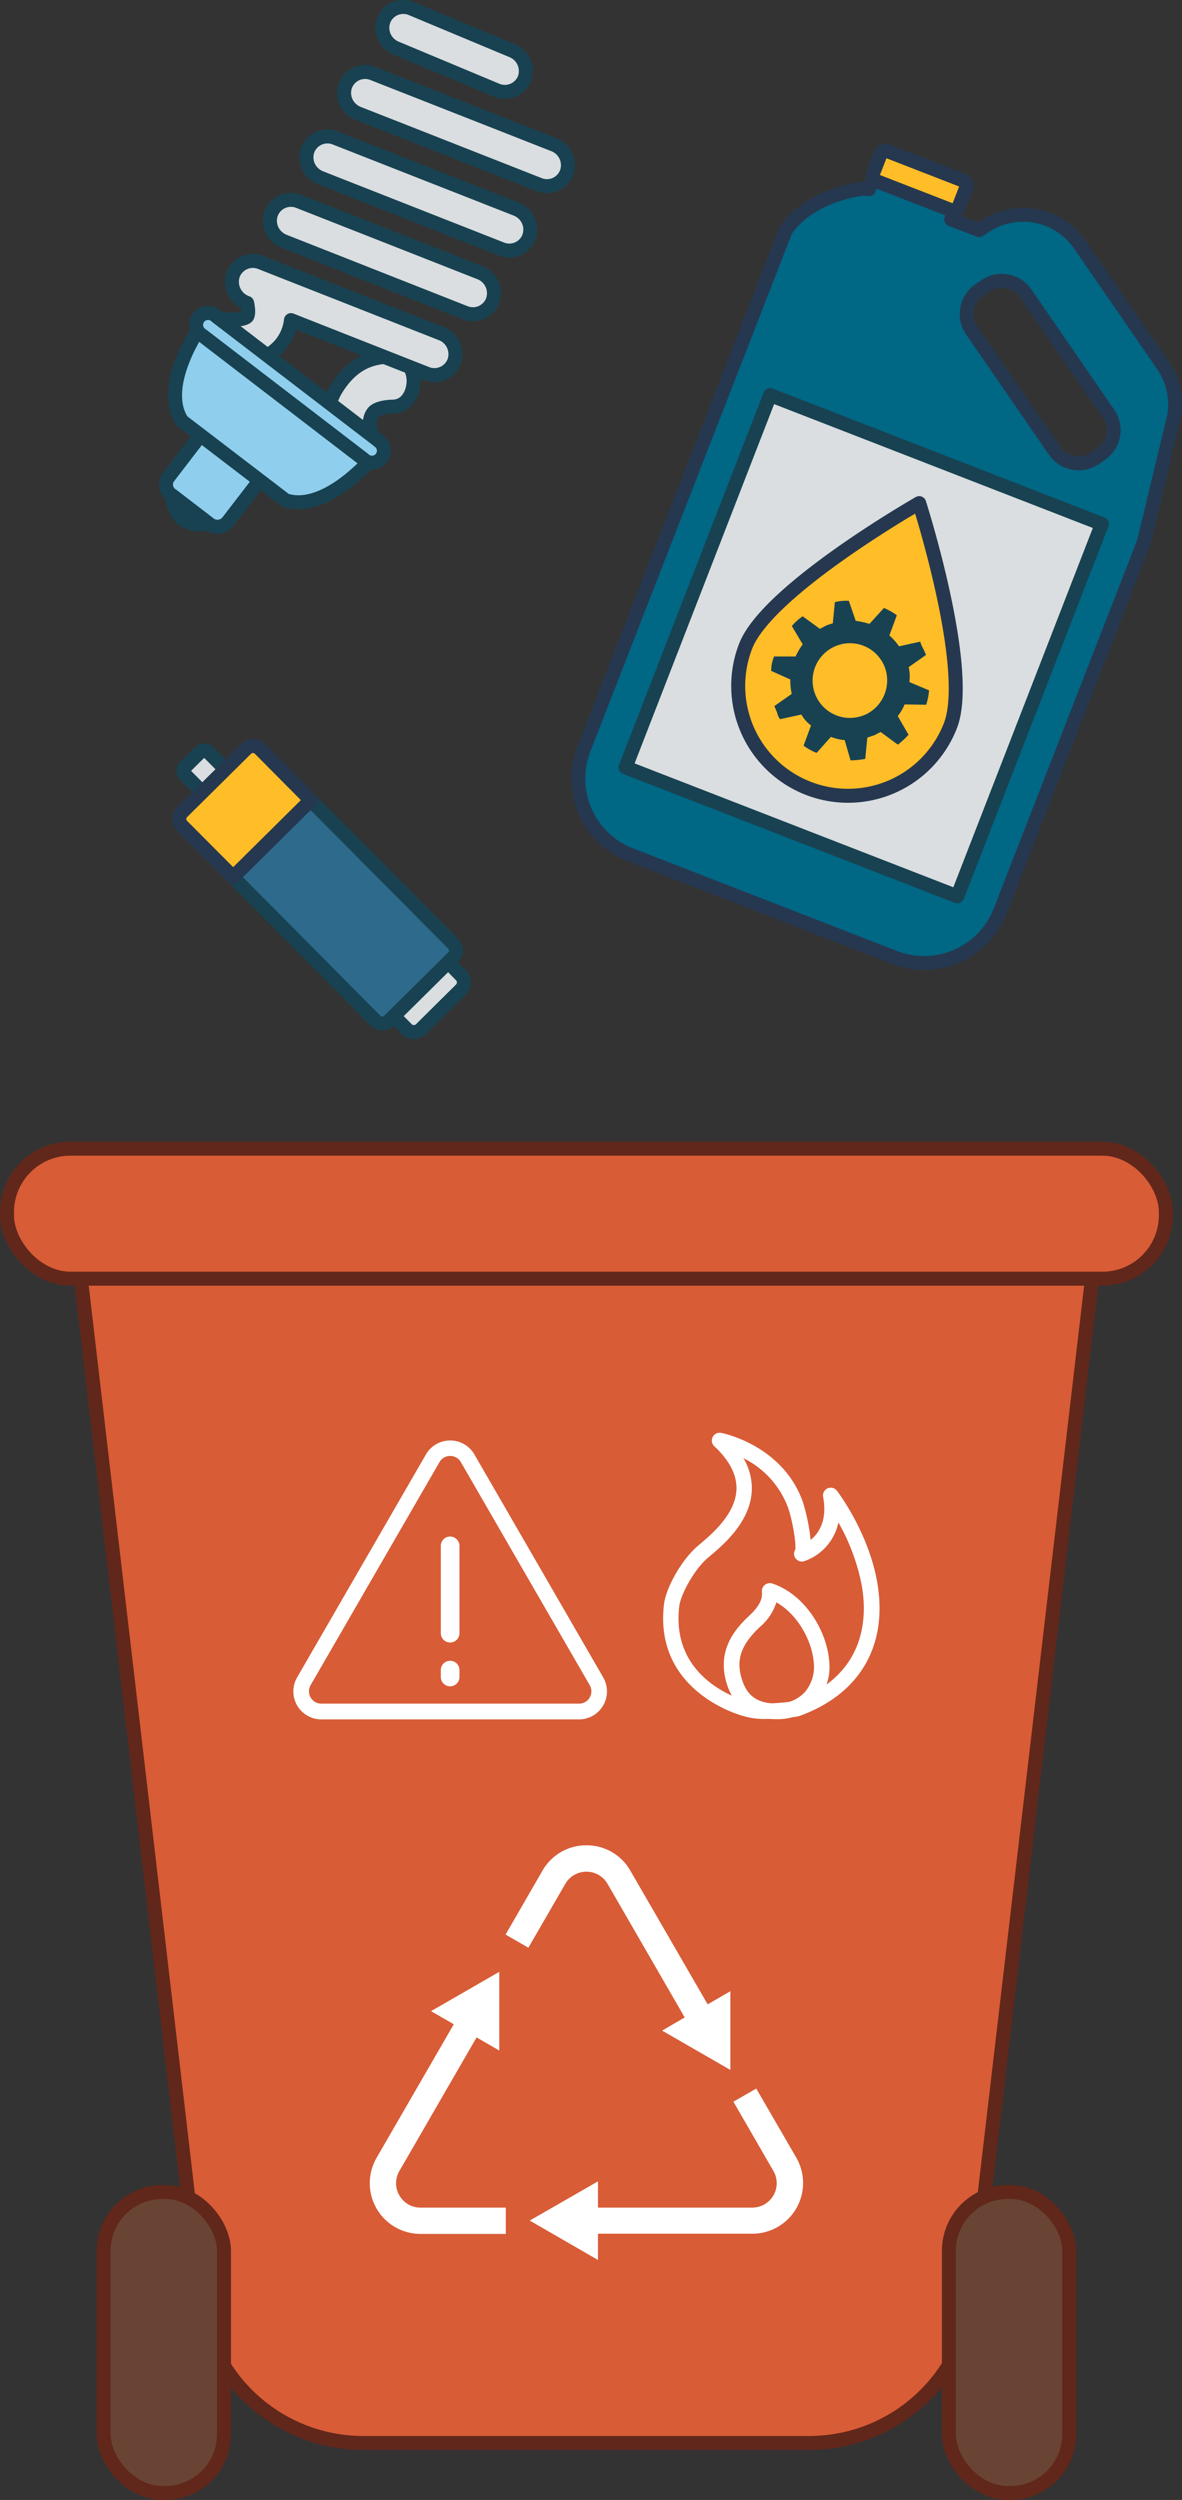<svg xmlns="http://www.w3.org/2000/svg" viewBox="0 0 253.5 535.89"><rect x="0" y="0" width="253.5" height="535.89" fill="#333333" stroke="none"/><defs><style>.cls-1{fill:#d85c36;stroke-miterlimit:10;}.cls-1,.cls-2{stroke:#61271b;}.cls-1,.cls-2,.cls-3,.cls-4,.cls-5,.cls-6,.cls-8{stroke-width:3px;}.cls-2{fill:#694434;}.cls-2,.cls-3,.cls-4,.cls-5,.cls-6,.cls-8{stroke-linecap:round;stroke-linejoin:round;}.cls-3{fill:#dadee0;}.cls-3,.cls-4,.cls-8{stroke:#184251;}.cls-4{fill:#2d6a8c;}.cls-5{fill:#ffbd27;}.cls-5,.cls-6{stroke:#26384f;}.cls-6{fill:#006785;}.cls-7{fill:#184251;}.cls-8{fill:#8fceed;}.cls-9{fill:#fff;}</style></defs><g id="Layer_2" data-name="Layer 2"><path class="cls-1" d="M124.92,268H16.63L42.89,492.5a35.28,35.28,0,0,0,35,31.18h95.68a35.28,35.28,0,0,0,35-31.18L234.91,268Z"/><rect class="cls-1" x="1.5" y="246.23" width="248.54" height="27.87" rx="13.61"/><rect class="cls-2" x="22.23" y="469.88" width="25.8" height="64.51" rx="12.6"/><rect class="cls-2" x="203.51" y="469.88" width="25.8" height="64.51" rx="12.6"/><path class="cls-3" d="M44.65,161.2a1.22,1.22,0,0,0-1.72,0l-3.21,3.18a1.22,1.22,0,0,0,0,1.72l4.21,4.25a1.23,1.23,0,0,0,1.73,0l3.21-3.18a1.22,1.22,0,0,0,0-1.72Z"/><path class="cls-3" d="M96,206.14a2.16,2.16,0,0,0-3.06,0l-8.59,8.5a2.15,2.15,0,0,0,0,3.05l2.88,2.91a2.16,2.16,0,0,0,3.06,0l8.59-8.51a2.15,2.15,0,0,0,0-3Z"/><path class="cls-4" d="M55.7,160.55a2.08,2.08,0,0,0-2.94,0L39.07,174.09a2.07,2.07,0,0,0,0,2.94l41.42,41.74a2.09,2.09,0,0,0,3,0l13.69-13.55a2.07,2.07,0,0,0,0-2.94Z"/><path class="cls-5" d="M52.76,160.54,39.07,174.09a2.07,2.07,0,0,0,0,2.94L50,188l16.65-16.48-10.93-11A2.08,2.08,0,0,0,52.76,160.54Z"/><path class="cls-6" d="M249.4,78.26,231.6,52.45A14.8,14.8,0,0,0,211,48.65l-1,.68-6-2.31.14-.34A2.06,2.06,0,0,0,203.06,44l-13.74-5.34a2.06,2.06,0,0,0-2.67,1.17l-.14.35-.09,0,.07.1-.1.27a6.21,6.21,0,0,0-1.8-.05c-12.39,2-16.16,9.06-16.16,9.06l-43.22,111a17.53,17.53,0,0,0,10,22.69l56.62,22a17.56,17.56,0,0,0,22.71-10l30.77-79,6.23-25.87.12-.51.08-.32h0A14.75,14.75,0,0,0,249.4,78.26ZM236.14,97.33l-1.31.9a6.2,6.2,0,0,1-8.62-1.59l-17.8-25.82A6.19,6.19,0,0,1,210,62.21l1.31-.9a6.18,6.18,0,0,1,4.65-1,6.17,6.17,0,0,1,4,2.58l17.79,25.82A6.19,6.19,0,0,1,236.14,97.33Z"/><path class="cls-5" d="M194.87,28.88h4.66a1.1,1.1,0,0,1,1.1,1.1V47.51a1.09,1.09,0,0,1-1.09,1.09h-4.66a1.1,1.1,0,0,1-1.1-1.1V30a1.09,1.09,0,0,1,1.09-1.09Z" transform="translate(89.69 208.54) rotate(-68.77)"/><rect class="cls-3" x="142.43" y="100.24" width="85.62" height="76.33" transform="translate(-10.85 260.96) rotate(-68.77)"/><path class="cls-5" d="M159.92,138.5a23.55,23.55,0,0,0,43.91,17.06c4.72-12.11-6.69-47.71-6.69-47.71S164.64,126.39,159.92,138.5Z"/><path class="cls-7" d="M194.89,143l3.71-2.6c-.18-.47-.4-.95-.66-1.48a5.54,5.54,0,0,1-.58-1.38l-4.54,1a14.17,14.17,0,0,0-2.08-2.33l1.6-4.32a13.1,13.1,0,0,0-2.77-1.56l-3.1,3.41a17.58,17.58,0,0,0-2.95-.66l-1.47-4.29a10,10,0,0,0-3,.28l-.44,4.56a8.84,8.84,0,0,0-1.4.46c-.54.26-1,.53-1.37.71l-3.69-2.69a11.26,11.26,0,0,0-2.33,2.09l2.34,3.92a13.5,13.5,0,0,0-1.52,2.6l-4.62,0a7.72,7.72,0,0,0-.62,3.09l4.09,1.84a14.2,14.2,0,0,0,.31,3.09l-3.72,2.61c.18.44.4.95.59,1.43a3.46,3.46,0,0,0,.62,1.39l4.58-1a7.4,7.4,0,0,0,2.07,2.34l-1.6,4.33a12.49,12.49,0,0,0,2.79,1.55l3.08-3.44a10.11,10.11,0,0,0,2.95.7l1.25,4.34a17.67,17.67,0,0,0,3.16-.32l.44-4.56,1.49-.5c.44-.22,1-.52,1.38-.69l3.68,2.7a16.88,16.88,0,0,0,2.29-2.12l-2.31-4A9.72,9.72,0,0,0,194,151l4.63.07a12.65,12.65,0,0,0,.62-3.09l-4.22-1.77A9.47,9.47,0,0,0,194.89,143Zm-9.42,10.23a8,8,0,1,1-6.38-14.68,8,8,0,0,1,10.53,4.13A8.1,8.1,0,0,1,185.47,153.25Z"/><path class="cls-8" d="M36.15,102.24a2.68,2.68,0,0,0,.49,3.75l8.27,6.34a2.87,2.87,0,0,0,4-.53l7.85-10.21L44.11,91.87Z"/><path class="cls-8" d="M43.22,69.61c-.36.51-8.86,12.75-4.38,20.33l.18.31,22.23,17,.35.1c8.49,2.35,18.12-9,18.53-9.5l1.16-1.39-37-28.37Z"/><path class="cls-3" d="M102.85,58.42,64.16,43.2a4.53,4.53,0,0,0-6,2.55,4.67,4.67,0,0,0,1.6,5.31,4.81,4.81,0,0,0,1.17.67L99.66,67a4.53,4.53,0,0,0,6-2.55A4.72,4.72,0,0,0,102.85,58.42Z"/><path class="cls-3" d="M84.29,76.4c-3.78.09-8.28.75-12.18,7a11.71,11.71,0,0,0-1.67,4.79l-1-.79a4.21,4.21,0,0,1,0,.5c3.59,2.89,7.22,5.72,11,8.4a1.34,1.34,0,0,0-.07-.18c.29-1,.72,0,.29-1-.36-.86-2.41-4.22-.65-6.63.55-.76,2.07-1.27,4.27-1.32,2.56-.06,4.07-2.2,4.38-4.71C89.06,79.1,86.85,76.34,84.29,76.4Z"/><path class="cls-3" d="M94.66,71.52,56,56.3A4.52,4.52,0,0,0,50,58.85a4.77,4.77,0,0,0,2.77,6l.23.09c.39,1.77.19,2.67,0,2.91-.6.69-3.16.84-4.87.51a9.47,9.47,0,0,0-2.84.18c3.61,2.66,7.13,5.44,10.61,8.27A10,10,0,0,0,60,74.05a9.75,9.75,0,0,0,2.4-5.43l29,11.43a4.53,4.53,0,0,0,6-2.55A4.71,4.71,0,0,0,94.66,71.52Z"/><path class="cls-3" d="M110.72,44.82,72,29.61a4.53,4.53,0,0,0-6,2.54,4.68,4.68,0,0,0,1.6,5.32,4.78,4.78,0,0,0,1.17.66l38.69,15.22a4.52,4.52,0,0,0,6-2.55A4.72,4.72,0,0,0,110.72,44.82Z"/><path class="cls-3" d="M118.76,31,80.07,15.79a4.53,4.53,0,0,0-6,2.55,4.68,4.68,0,0,0,1.6,5.32,4.78,4.78,0,0,0,1.17.66l38.69,15.22a4.52,4.52,0,0,0,6-2.55A4.72,4.72,0,0,0,118.76,31Z"/><path class="cls-3" d="M109.85,10.87l-21.54-9a4.53,4.53,0,0,0-6,2.42A4.67,4.67,0,0,0,83.86,9.7a4.41,4.41,0,0,0,1.08.62l21.53,9a4.54,4.54,0,0,0,6-2.42A4.72,4.72,0,0,0,109.85,10.87Z"/><path class="cls-8" d="M39.25,111.32a6.06,6.06,0,0,0,5.37.8l-7.54-5.78A6.06,6.06,0,0,0,39.25,111.32Z"/><path class="cls-8" d="M81.09,94.4,46.45,67.86a2.56,2.56,0,1,0-3.12,4L78,98.45a2.55,2.55,0,1,0,3.11-4Z"/><path class="cls-9" d="M135.19,401a10.75,10.75,0,0,0-9.42-5.44h0a10.77,10.77,0,0,0-9.43,5.44l-7.91,13.69,4.89,2.82,7.92-13.69a5.24,5.24,0,0,1,9.06,0l16.55,28.64L142,435.28l14.64,8.43V426.84l-4.87,2.81Z"/><path class="cls-9" d="M162.19,447.7l-4.9,2.82,8.59,14.86a5.23,5.23,0,0,1-4.53,7.84H128.24V467.6L113.61,476l14.63,8.44v-5.62h33.11a10.87,10.87,0,0,0,9.43-16.3Z"/><path class="cls-9" d="M85.65,470.61a5.2,5.2,0,0,1,0-5.23l16.56-28.64,4.87,2.81V422.68l-14.64,8.43,4.88,2.81L80.76,462.56a10.87,10.87,0,0,0,9.42,16.3h18.3v-5.64H90.18A5.19,5.19,0,0,1,85.65,470.61Z"/><path class="cls-9" d="M101.72,311.74a6,6,0,0,0-10.35,0L63.72,359.57h0a6,6,0,0,0,5.17,9h55.3a6,6,0,0,0,5.18-9ZM65.16,360.4h0Zm61.32,3.47a2.61,2.61,0,0,1-2.29,1.32H68.89a2.64,2.64,0,0,1-2.28-3.95h0l27.65-47.83a2.64,2.64,0,0,1,4.57,0l27.65,47.83A2.63,2.63,0,0,1,126.48,363.87Z"/><path class="cls-9" d="M96.54,329.37a2,2,0,0,0-2,2v18.72a2,2,0,0,0,4,0V331.37A2,2,0,0,0,96.54,329.37Z"/><path class="cls-9" d="M96.54,356a2,2,0,0,0-2,2v1.48a2,2,0,0,0,4,0V358A2,2,0,0,0,96.54,356Z"/><path class="cls-9" d="M179.54,319.61a1.67,1.67,0,0,0-3,1.31c.93,5-.94,7.77-2.68,9.18A42.83,42.83,0,0,0,172.2,322c-4.26-12.11-17-14.75-17.53-14.85a1.68,1.68,0,0,0-1.81.87,1.66,1.66,0,0,0,.34,2c3.23,3,4.83,6.13,4.75,9.17-.14,5.32-5.29,9.65-7.76,11.74l-.52.44c-3.68,3.15-6.87,9.19-7.26,12.47-2.18,18.09,15.1,23.46,16.68,23.91a15.85,15.85,0,0,0,5.33.72,47.57,47.57,0,0,0,6.7-.54l.3-.08c13-4.67,19.06-15.11,16.72-28.64C186.29,328.55,179.81,320,179.54,319.61Zm-8.73,12.26Zm0,34.41h0Zm-.41-1.62c-2.17.33-7.8.91-10.21,0a1.17,1.17,0,0,0-.2-.06c-.66-.18-16.23-4.39-14.31-20.32.28-2.29,3-7.64,6.12-10.34l.51-.42c2.84-2.4,8.75-7.39,8.93-14.2a12.65,12.65,0,0,0-1.79-6.74,19.37,19.37,0,0,1,9.56,10.59c1,2.87,1.78,7.82,1.55,9a1.67,1.67,0,0,0,1.9,2.49,11.2,11.2,0,0,0,7.35-8.31,43.94,43.94,0,0,1,5,13.47C186.05,346.68,185.75,359.07,170.44,364.66Z"/><path class="cls-9" d="M165.59,339.43a1.7,1.7,0,0,0-1.56.31,1.68,1.68,0,0,0-.62,1.49c.15,1.65-.65,3.17-2.7,5.09-3.27,3.05-6.79,7.41-5,14.06,1.46,5.29,4.89,7.95,10.49,8.14h.45a11.13,11.13,0,0,0,8.25-3.4,11.67,11.67,0,0,0,2.91-9.29C177.26,349.66,172.76,341.81,165.59,339.43Zm-3.73,8.1h0Zm10.65,15.31a8,8,0,0,1-6.16,2.35c-4.16-.14-6.3-1.79-7.38-5.7s.08-7.05,4-10.74h0a11.3,11.3,0,0,0,3.53-5.27c4.54,2.56,7.57,8.11,8,12.67A8.39,8.39,0,0,1,172.51,362.84Z"/></g></svg>